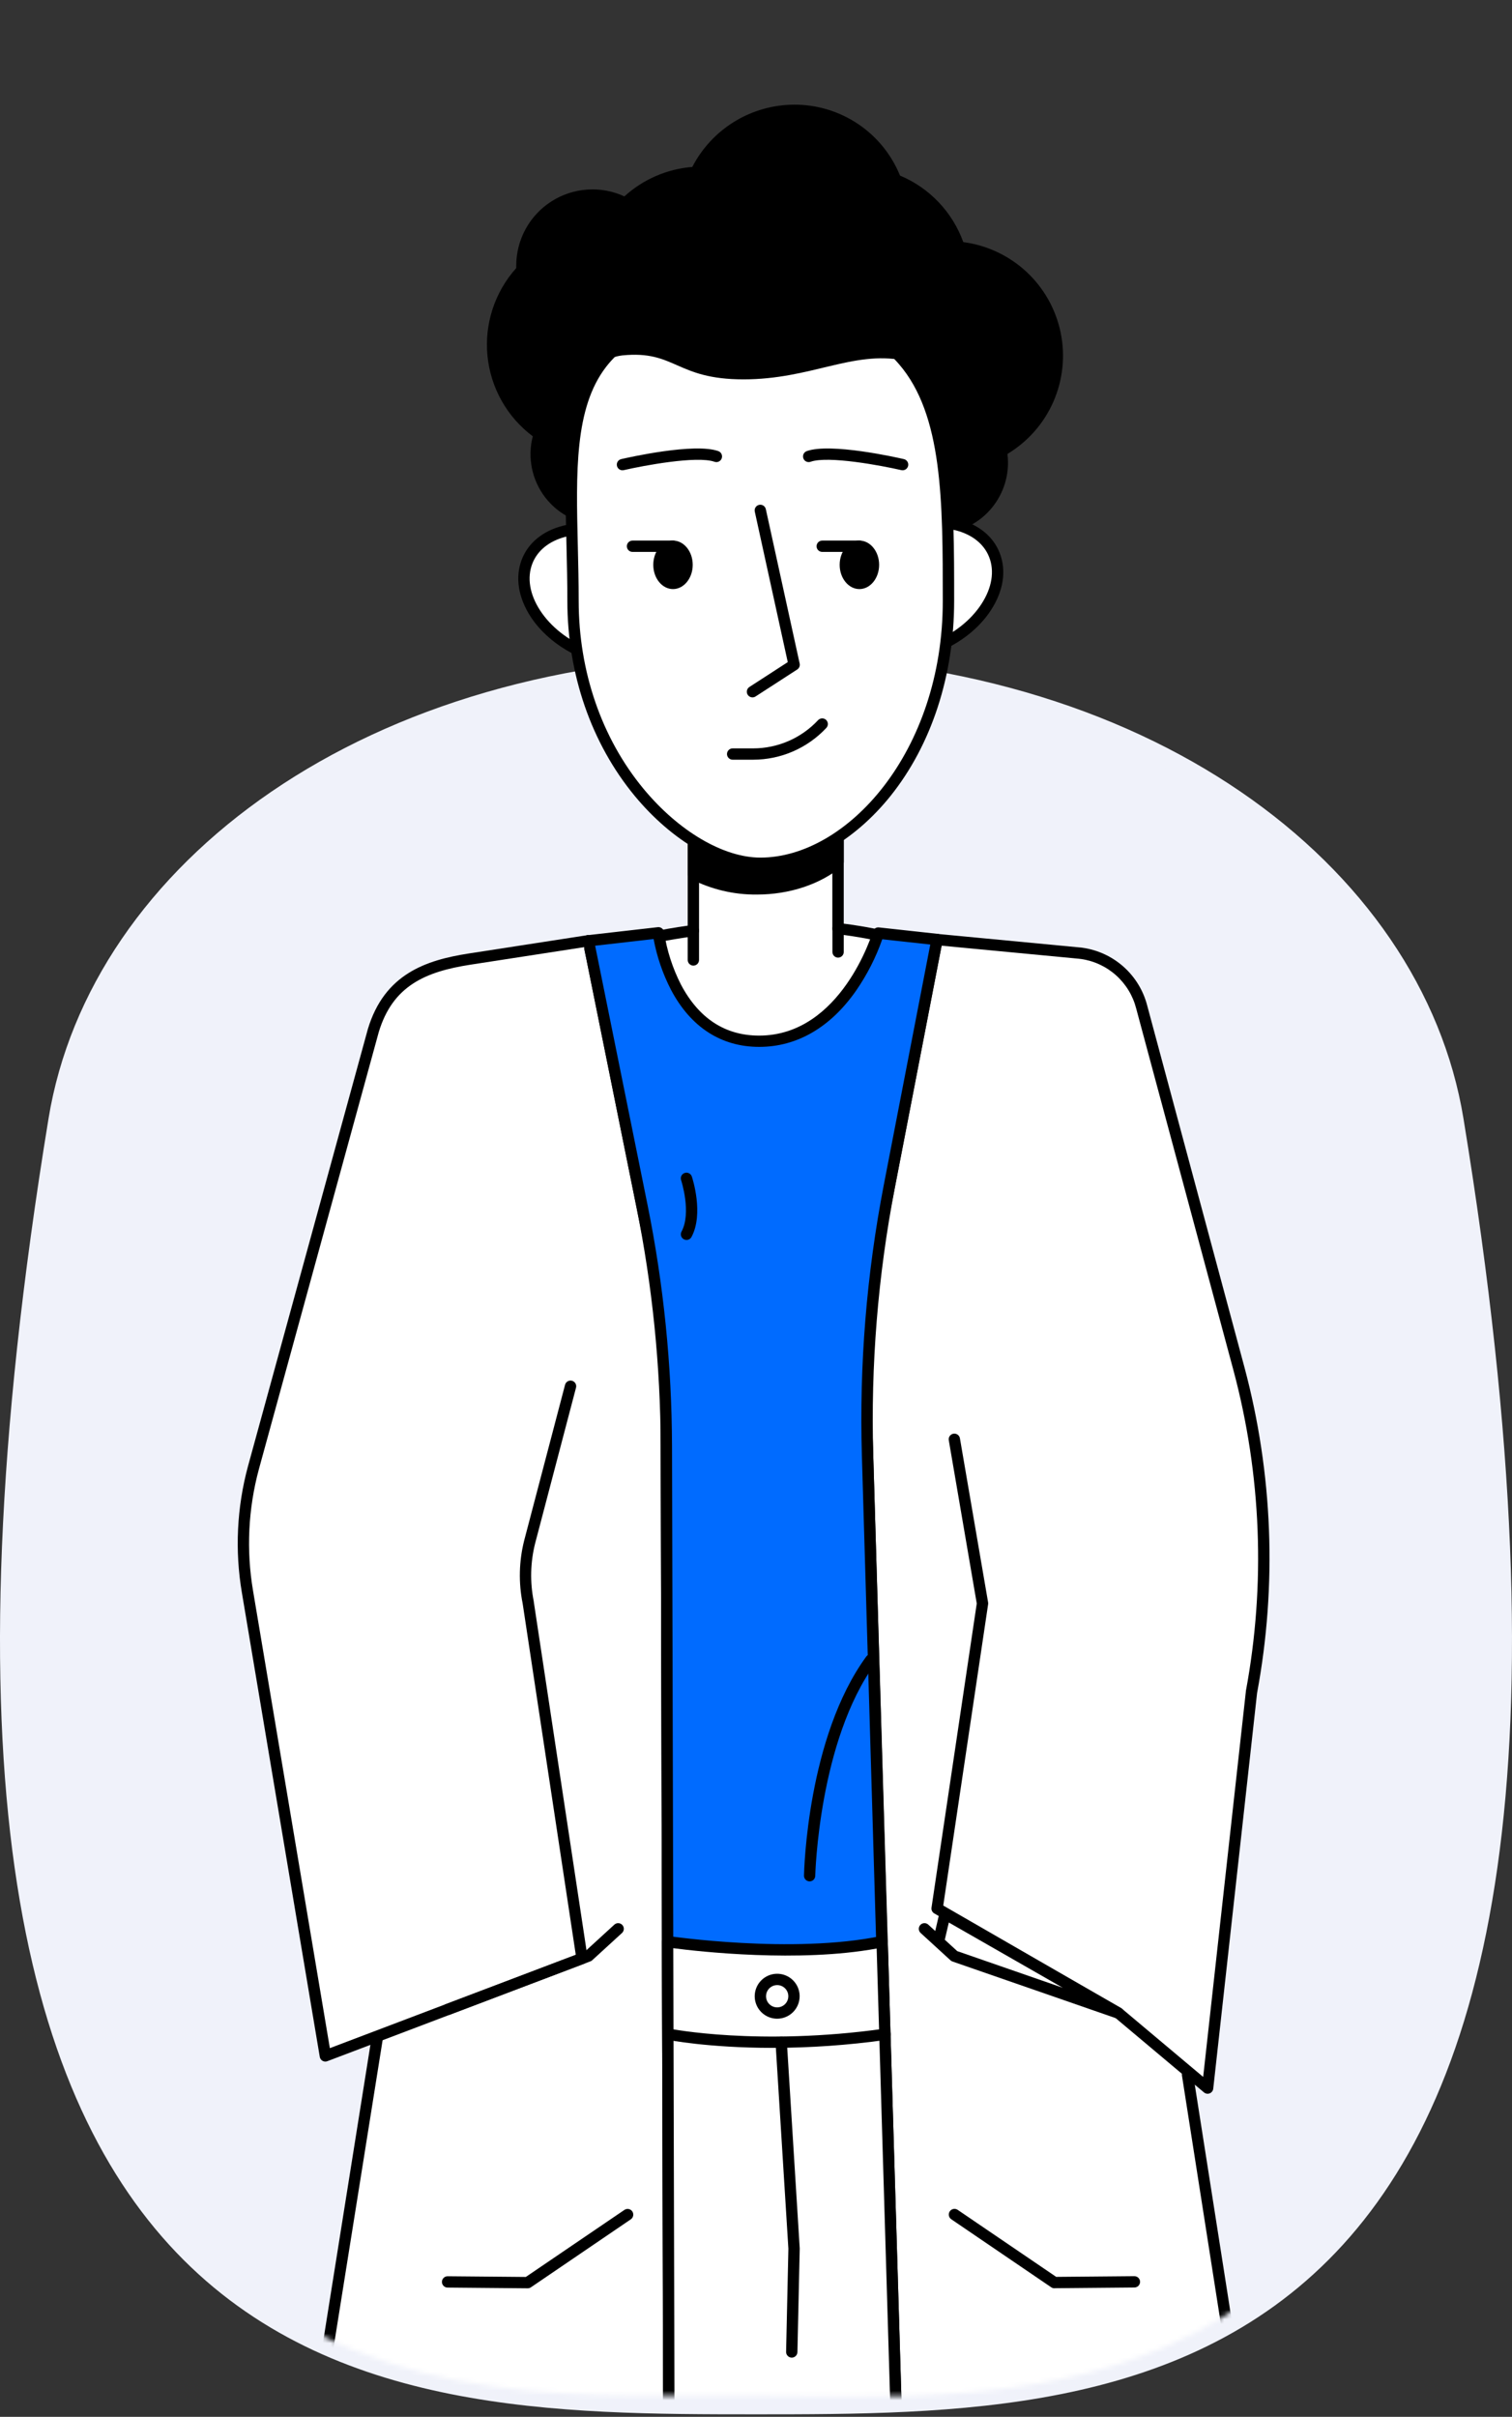 <svg width="318" height="508" viewBox="0 0 318 508" fill="none" xmlns="http://www.w3.org/2000/svg">
<rect x="0" y="0" width="318" height="508" fill="#333333" stroke="none"/>
<path d="M305.814 235.407C328.119 371.523 311.298 438.737 279.501 472.046C247.685 505.373 200.281 505.476 159 505.476C117.719 505.476 70.315 505.373 38.499 472.046C6.702 438.737 -10.119 371.523 12.186 235.407C20.726 183.291 77.418 139.801 159 139.801C240.583 139.801 297.274 183.291 305.814 235.407Z" fill="#F0F2FA" stroke="#F0F2FA" stroke-width="4"/>
<mask id="mask0" mask-type="alpha" maskUnits="userSpaceOnUse" x="2" y="0" width="313" height="504">
<path d="M285.572 132.929C307.17 231.337 314.236 303.583 311.597 356.588C308.957 409.597 296.621 443.195 279.583 464.501C262.578 485.765 240.694 495.026 218.412 498.968C200.562 502.126 182.607 501.857 166.702 501.619C162.666 501.559 158.762 501.5 155.025 501.5C152.459 501.5 149.83 501.517 147.151 501.535C111.303 501.773 66.217 502.071 36.308 461.562C20.191 439.733 8.332 405.844 4.97 353.185C1.608 300.535 6.752 229.274 24.492 132.862C37.648 61.365 83.227 2 155.025 2C226.786 2 269.961 61.804 285.572 132.929Z" fill="#C4C4C4" stroke="white" stroke-width="4"/>
</mask>
<g mask="url(#mask0)">
<g clip-path="url(#clip0)">
<path d="M189.72 197.749L188.157 219.723L159.678 231.456L131.878 219.509L128.629 199.078C134.279 197.541 140.026 196.38 145.83 195.603V168.762H176.264V195.179C180.804 195.718 185.301 196.577 189.72 197.749Z" fill="white"/>
<path d="M159.678 232.645C159.517 232.645 159.358 232.613 159.21 232.55L131.409 220.602C131.225 220.523 131.063 220.398 130.939 220.239C130.816 220.08 130.735 219.893 130.703 219.694L127.454 199.263C127.409 198.974 127.472 198.678 127.63 198.432C127.789 198.186 128.033 198.007 128.315 197.93C133.682 196.471 139.133 195.348 144.639 194.566V168.76C144.639 168.445 144.765 168.142 144.988 167.919C145.211 167.696 145.514 167.57 145.829 167.57H176.264C176.579 167.57 176.882 167.696 177.105 167.919C177.328 168.142 177.454 168.445 177.454 168.76V194.146C181.696 194.69 185.898 195.508 190.033 196.597C190.3 196.668 190.534 196.831 190.695 197.056C190.856 197.281 190.933 197.555 190.914 197.831L189.351 219.809C189.335 220.03 189.258 220.242 189.128 220.421C188.999 220.601 188.821 220.74 188.617 220.825L160.138 232.558C159.992 232.617 159.836 232.646 159.678 232.645ZM132.949 218.675L159.686 230.178L187.022 218.917L188.446 198.648C184.386 197.617 180.264 196.85 176.105 196.351C175.815 196.316 175.548 196.175 175.354 195.956C175.161 195.737 175.056 195.454 175.058 195.161V169.95H147.019V195.61C147.022 195.899 146.919 196.18 146.729 196.399C146.539 196.619 146.275 196.761 145.988 196.799C140.589 197.525 135.241 198.584 129.973 199.973L132.949 218.675Z" fill="black"/>
<path d="M123.741 197.748L140.077 278.494L140.664 505.81L67.05 505.374L79.383 427.984" fill="white"/>
<path d="M140.665 507L67.058 506.564C66.887 506.563 66.718 506.524 66.562 506.452C66.407 506.379 66.27 506.274 66.159 506.143C66.048 506.013 65.967 505.859 65.921 505.695C65.875 505.53 65.865 505.357 65.892 505.188L78.225 427.793C78.278 427.482 78.452 427.204 78.709 427.021C78.966 426.838 79.286 426.765 79.597 426.817C79.909 426.87 80.187 427.044 80.37 427.301C80.553 427.559 80.626 427.878 80.573 428.19L68.442 504.192L139.451 504.612L138.887 278.633L122.595 197.986C122.561 197.832 122.559 197.672 122.587 197.517C122.615 197.362 122.674 197.214 122.761 197.081C122.847 196.949 122.959 196.835 123.089 196.746C123.22 196.658 123.367 196.596 123.522 196.565C123.676 196.533 123.836 196.533 123.991 196.564C124.146 196.595 124.293 196.656 124.424 196.745C124.554 196.833 124.666 196.947 124.753 197.079C124.84 197.211 124.899 197.359 124.928 197.514L141.24 278.26C141.256 278.337 141.264 278.415 141.264 278.494L141.851 505.806C141.851 505.964 141.82 506.12 141.76 506.266C141.699 506.412 141.61 506.544 141.498 506.655C141.276 506.875 140.977 506.999 140.665 507Z" fill="black"/>
<path d="M249.744 436.103L260.688 505.83H188.446L181.615 277.376L197.086 197.49L226.926 200.326L227.513 200.394C233.586 201.211 238.505 205.745 240.096 211.659L260.569 287.677C266.543 309.871 267.445 333.124 263.207 355.714L253.984 438.88L235.205 423.113L197.086 401.158L206.643 337.012L200.744 302.575" fill="white"/>
<path d="M260.688 507H188.446C188.137 507 187.839 506.88 187.617 506.664C187.395 506.449 187.265 506.155 187.256 505.846L180.425 277.411C180.423 277.323 180.431 277.235 180.449 277.149L195.92 197.264C195.976 196.974 196.137 196.715 196.374 196.538C196.61 196.36 196.903 196.277 197.197 196.304L227.064 199.144C227.275 199.144 227.489 199.187 227.695 199.215C230.905 199.669 233.908 201.064 236.324 203.224C238.741 205.383 240.464 208.211 241.274 211.349L261.72 287.359C267.705 309.715 268.615 333.127 264.382 355.88L255.166 439.018C255.145 439.233 255.065 439.438 254.935 439.611C254.806 439.785 254.631 439.919 254.431 440.001C254.231 440.082 254.012 440.108 253.799 440.074C253.585 440.041 253.384 439.95 253.219 439.811L251.279 438.181L261.863 505.612C261.889 505.782 261.878 505.957 261.83 506.123C261.782 506.289 261.699 506.443 261.586 506.574C261.472 506.704 261.332 506.809 261.174 506.88C261.017 506.95 260.845 506.986 260.672 506.984L260.688 507ZM189.597 504.62H259.296L248.585 436.269C248.565 436.147 248.565 436.023 248.585 435.9L234.534 424.104L196.491 402.189C196.287 402.071 196.122 401.895 196.019 401.683C195.915 401.471 195.876 401.233 195.908 400.999L205.429 337.043L199.554 302.777C199.52 302.619 199.518 302.457 199.549 302.299C199.579 302.142 199.642 301.992 199.732 301.858C199.822 301.725 199.938 301.612 200.073 301.525C200.209 301.438 200.36 301.379 200.518 301.353C200.677 301.326 200.839 301.331 200.996 301.369C201.152 301.407 201.299 301.475 201.428 301.572C201.557 301.668 201.665 301.789 201.746 301.928C201.827 302.067 201.878 302.22 201.898 302.38L207.817 336.821C207.837 336.953 207.837 337.086 207.817 337.218L198.383 400.531L235.8 422.097C235.86 422.131 235.918 422.17 235.97 422.216L253.048 436.555L262.021 355.583C262.019 355.552 262.019 355.522 262.021 355.491C266.197 333.075 265.303 310.008 259.403 287.982L238.957 211.968C238.268 209.283 236.799 206.864 234.735 205.014C232.671 203.165 230.105 201.968 227.362 201.575C227.183 201.551 227.001 201.528 226.819 201.512L198.03 198.775L182.809 277.47L189.597 504.62Z" fill="black"/>
<path d="M140.145 303.951L140.47 431.371H186.15L182.456 305.875C181.898 286.934 183.432 267.989 187.03 249.384L197.067 197.49L184.726 196.13C184.726 196.13 178.097 218.85 159.67 218.85C141.244 218.85 138.463 196.066 138.463 196.066L123.742 197.748L135.028 253.545C138.386 270.138 140.1 287.022 140.145 303.951Z" fill="#006BFF"/>
<path d="M186.149 432.561H140.47C140.154 432.561 139.852 432.436 139.628 432.213C139.405 431.99 139.28 431.687 139.28 431.371L138.951 303.956C138.906 287.104 137.202 270.297 133.861 253.779L122.595 197.987C122.562 197.825 122.563 197.658 122.598 197.497C122.632 197.336 122.7 197.184 122.797 197.05C122.894 196.917 123.018 196.804 123.161 196.721C123.303 196.638 123.462 196.585 123.626 196.567L138.348 194.885C138.66 194.849 138.974 194.938 139.22 195.133C139.467 195.328 139.627 195.612 139.665 195.924C140.251 199.772 141.453 203.5 143.223 206.967C146.98 214.067 152.51 217.676 159.654 217.676C176.958 217.676 183.503 196.031 183.567 195.813C183.641 195.533 183.816 195.29 184.057 195.129C184.298 194.969 184.589 194.901 184.876 194.94L197.233 196.293C197.546 196.327 197.834 196.484 198.031 196.729C198.229 196.974 198.322 197.288 198.288 197.602C198.278 197.707 198.252 197.809 198.213 197.907L188.216 249.595C184.64 268.114 183.113 286.97 183.662 305.824L187.339 431.344C187.344 431.503 187.317 431.662 187.259 431.81C187.202 431.959 187.115 432.094 187.004 432.208C186.893 432.323 186.76 432.414 186.613 432.476C186.466 432.538 186.309 432.569 186.149 432.569V432.561ZM141.66 430.182H184.924L181.266 305.907C180.71 286.88 182.251 267.849 185.86 249.158L195.654 198.534L185.558 197.427C184.218 201.238 182.377 204.854 180.084 208.18C174.669 215.963 167.612 220.048 159.67 220.048C151.665 220.048 145.246 215.887 141.105 208.018C139.379 204.668 138.154 201.084 137.467 197.38L125.169 198.784L136.198 253.307C139.568 269.979 141.289 286.943 141.335 303.952L141.66 430.182Z" fill="black"/>
<path d="M122.9 197.879L98.726 201.611C88.447 203.198 81.505 206.645 78.494 216.605L53.304 308.489C51.017 316.988 50.588 325.881 52.047 334.561L68.442 432.137L122.416 411.665L111.091 336.825C110.236 332.626 110.339 328.287 111.392 324.133L119.996 291.389" fill="white"/>
<path d="M68.442 433.327C68.158 433.331 67.881 433.233 67.663 433.05C67.444 432.868 67.299 432.613 67.252 432.332L50.873 334.772C49.373 325.925 49.81 316.858 52.154 308.196L77.372 216.288C80.875 204.686 89.626 201.815 98.567 200.422L123.579 196.563C123.733 196.539 123.891 196.546 124.043 196.583C124.195 196.62 124.338 196.686 124.464 196.778C124.59 196.871 124.697 196.987 124.778 197.12C124.859 197.254 124.914 197.402 124.938 197.557C124.961 197.711 124.955 197.869 124.918 198.02C124.881 198.172 124.814 198.315 124.722 198.442C124.63 198.568 124.514 198.674 124.38 198.756C124.246 198.837 124.098 198.891 123.944 198.915L98.928 202.774C89.487 204.234 82.6 207.197 79.661 216.935L54.451 308.803C52.195 317.138 51.776 325.863 53.221 334.375L69.374 430.507L121.096 410.889L109.921 337.033C109.041 332.661 109.15 328.148 110.238 323.824L118.842 291.073C118.923 290.767 119.121 290.506 119.394 290.347C119.53 290.268 119.679 290.217 119.834 290.196C119.989 290.174 120.147 290.184 120.298 290.224C120.45 290.264 120.592 290.333 120.716 290.428C120.841 290.522 120.945 290.641 121.024 290.776C121.103 290.911 121.154 291.061 121.176 291.216C121.197 291.371 121.187 291.528 121.147 291.68L112.543 324.419C111.542 328.404 111.445 332.561 112.257 336.588V336.648L123.583 411.484C123.624 411.753 123.572 412.028 123.435 412.264C123.298 412.499 123.084 412.68 122.829 412.777L68.855 433.244C68.723 433.296 68.584 433.324 68.442 433.327Z" fill="black"/>
<path d="M176.264 168.859V181.207C172.13 184.658 166.005 186.839 159.174 186.839C154.537 186.886 149.958 185.807 145.83 183.694V168.859H176.264Z" fill="black"/>
<path d="M159.174 188.03C154.348 188.076 149.584 186.949 145.29 184.746C145.099 184.645 144.938 184.494 144.827 184.308C144.715 184.123 144.656 183.911 144.655 183.695V168.86C144.655 168.544 144.781 168.242 145.004 168.018C145.227 167.795 145.53 167.67 145.845 167.67H176.28C176.595 167.67 176.898 167.795 177.121 168.018C177.345 168.242 177.47 168.544 177.47 168.86V181.208C177.47 181.382 177.431 181.554 177.357 181.711C177.283 181.869 177.175 182.008 177.041 182.12C172.527 185.876 166.021 188.03 159.174 188.03ZM147.02 182.965C150.814 184.772 154.971 185.69 159.174 185.65C165.256 185.65 171.016 183.829 175.074 180.636V170.05H147.02V182.965Z" fill="black"/>
<path d="M94.136 423.578C93.858 423.577 93.59 423.479 93.376 423.301C93.163 423.123 93.019 422.877 92.969 422.603C92.918 422.33 92.965 422.048 93.1 421.806C93.236 421.564 93.452 421.377 93.712 421.277L123.107 410.127L129.208 404.546C129.441 404.333 129.749 404.221 130.064 404.236C130.38 404.25 130.677 404.389 130.89 404.622C131.103 404.855 131.215 405.163 131.2 405.478C131.186 405.793 131.047 406.09 130.814 406.303L124.543 412.039C124.428 412.144 124.293 412.224 124.146 412.273L94.541 423.502C94.411 423.551 94.274 423.576 94.136 423.578Z" fill="black"/>
<path d="M110.956 480.985L94.136 480.834C93.821 480.834 93.518 480.709 93.295 480.486C93.072 480.262 92.946 479.96 92.946 479.644C92.946 479.329 93.072 479.026 93.295 478.803C93.518 478.58 93.821 478.454 94.136 478.454L110.587 478.601L131.323 464.508C131.586 464.33 131.908 464.264 132.22 464.324C132.532 464.385 132.807 464.566 132.985 464.829C133.163 465.092 133.229 465.415 133.168 465.727C133.108 466.039 132.926 466.314 132.663 466.491L111.639 480.794C111.436 480.926 111.198 480.992 110.956 480.985Z" fill="black"/>
<path d="M222.376 74.754C222.374 69.07 220.258 63.589 216.439 59.379C212.619 55.169 207.37 52.529 201.712 51.975C200.662 48.781 198.922 45.857 196.616 43.41C194.31 40.962 191.494 39.052 188.367 37.814C186.753 33.644 183.953 30.037 180.312 27.44C176.671 24.843 172.349 23.369 167.88 23.2C163.411 23.031 158.99 24.175 155.164 26.49C151.337 28.805 148.273 32.191 146.349 36.228C140.783 36.502 135.509 38.804 131.525 42.701C129.262 41.511 126.731 40.926 124.176 41.001C121.621 41.077 119.128 41.811 116.94 43.132C114.752 44.453 112.942 46.317 111.686 48.543C110.43 50.77 109.77 53.282 109.77 55.838C109.77 56.151 109.77 56.469 109.802 56.778C107.554 59.176 105.849 62.03 104.803 65.146C103.757 68.262 103.395 71.567 103.741 74.835C104.087 78.103 105.133 81.259 106.808 84.087C108.483 86.915 110.747 89.349 113.447 91.223C112.781 93.282 112.611 95.469 112.952 97.606C113.292 99.743 114.133 101.769 115.406 103.518C116.679 105.268 118.348 106.692 120.277 107.674C122.205 108.656 124.338 109.167 126.503 109.167C128.667 109.167 130.8 108.656 132.728 107.674C134.657 106.692 136.326 105.268 137.599 103.518C138.872 101.769 139.713 99.743 140.053 97.606C140.394 95.469 140.224 93.282 139.558 91.223C142.919 88.884 145.595 85.689 147.309 81.969H147.504C150.519 81.974 153.506 81.38 156.291 80.222C159.076 79.065 161.604 77.367 163.728 75.226C167.476 79.016 172.431 81.375 177.736 81.894C179.016 85.809 181.33 89.306 184.432 92.017C183.651 93.89 183.296 95.914 183.392 97.941C183.488 99.969 184.033 101.95 184.987 103.741C185.941 105.533 187.281 107.091 188.909 108.302C190.538 109.513 192.416 110.348 194.406 110.746C196.397 111.145 198.451 111.096 200.42 110.605C202.39 110.113 204.226 109.191 205.796 107.905C207.366 106.618 208.631 104.999 209.5 103.165C210.369 101.33 210.82 99.326 210.82 97.296C210.818 96.462 210.741 95.629 210.59 94.809C214.168 92.825 217.148 89.918 219.221 86.391C221.294 82.863 222.383 78.845 222.376 74.754Z" fill="black"/>
<path d="M197.087 112.187C194.704 112.186 192.355 111.615 190.239 110.52C188.122 109.426 186.298 107.84 184.921 105.896C183.543 103.952 182.651 101.706 182.319 99.347C181.988 96.987 182.227 94.582 183.016 92.334C180.251 89.744 178.136 86.538 176.843 82.977C171.952 82.338 167.375 80.214 163.728 76.893C159.444 80.823 153.872 83.056 148.059 83.172C146.374 86.533 143.93 89.456 140.918 91.707C141.492 93.912 141.552 96.218 141.096 98.45C140.639 100.681 139.677 102.778 138.283 104.58C136.89 106.382 135.102 107.841 133.057 108.845C131.012 109.848 128.765 110.37 126.487 110.37C124.209 110.37 121.961 109.848 119.916 108.845C117.871 107.841 116.083 106.382 114.69 104.58C113.297 102.778 112.335 100.681 111.878 98.45C111.421 96.218 111.482 93.912 112.055 91.707C109.379 89.705 107.15 87.167 105.509 84.256C103.868 81.345 102.851 78.124 102.524 74.798C102.196 71.472 102.565 68.115 103.606 64.939C104.647 61.764 106.339 58.84 108.572 56.354C108.572 56.176 108.572 56.013 108.572 55.85C108.571 53.16 109.248 50.512 110.539 48.151C111.83 45.791 113.694 43.793 115.96 42.342C118.227 40.891 120.821 40.033 123.506 39.848C126.19 39.662 128.878 40.155 131.322 41.281C135.265 37.691 140.288 35.513 145.603 35.09C147.635 31.157 150.707 27.858 154.484 25.55C158.261 23.242 162.599 22.014 167.025 22C171.799 21.979 176.471 23.387 180.438 26.043C184.406 28.698 187.488 32.481 189.287 36.902C192.354 38.185 195.12 40.092 197.411 42.5C199.702 44.908 201.468 47.766 202.597 50.892C207.554 51.538 212.188 53.71 215.855 57.108C219.523 60.506 222.041 64.961 223.062 69.855C224.083 74.749 223.555 79.839 221.552 84.419C219.549 88.999 216.17 92.843 211.883 95.416C211.962 96.034 212.002 96.657 212.002 97.281C211.997 101.234 210.424 105.023 207.627 107.818C204.831 110.612 201.04 112.183 197.087 112.187ZM163.728 74.057C164.044 74.057 164.346 74.182 164.569 74.406C168.126 77.981 172.816 80.208 177.835 80.704C178.066 80.726 178.286 80.815 178.467 80.961C178.648 81.106 178.783 81.301 178.854 81.522C180.071 85.231 182.263 88.545 185.202 91.117C185.389 91.28 185.521 91.499 185.578 91.742C185.635 91.984 185.614 92.239 185.519 92.469C184.806 94.18 184.481 96.028 184.569 97.88C184.656 99.731 185.154 101.541 186.025 103.177C186.896 104.813 188.12 106.236 189.607 107.342C191.095 108.448 192.809 109.211 194.627 109.575C196.445 109.939 198.321 109.895 200.119 109.446C201.918 108.997 203.595 108.155 205.029 106.98C206.463 105.806 207.618 104.327 208.412 102.652C209.206 100.977 209.618 99.146 209.618 97.292C209.617 96.53 209.546 95.769 209.408 95.02C209.363 94.775 209.396 94.523 209.502 94.298C209.608 94.073 209.782 93.887 209.999 93.766C214.055 91.527 217.287 88.048 219.223 83.839C221.159 79.63 221.697 74.912 220.758 70.376C219.819 65.839 217.452 61.722 214.004 58.627C210.557 55.533 206.209 53.623 201.597 53.177C201.367 53.154 201.148 53.065 200.967 52.92C200.787 52.775 200.653 52.58 200.581 52.36C199.594 49.325 197.948 46.547 195.76 44.223C193.572 41.9 190.897 40.089 187.927 38.921C187.776 38.863 187.639 38.774 187.524 38.661C187.409 38.548 187.318 38.412 187.256 38.263C185.695 34.167 182.922 30.645 179.308 28.165C175.693 25.684 171.409 24.364 167.025 24.38C162.926 24.393 158.914 25.561 155.448 27.749C151.982 29.937 149.203 33.057 147.428 36.752C147.336 36.945 147.192 37.11 147.013 37.229C146.835 37.347 146.627 37.416 146.413 37.426C141.137 37.691 136.14 39.874 132.362 43.566C132.182 43.743 131.95 43.857 131.701 43.894C131.451 43.93 131.196 43.886 130.973 43.768C129.02 42.727 126.84 42.182 124.626 42.182C121.006 42.186 117.536 43.626 114.976 46.185C112.416 48.745 110.976 52.215 110.972 55.834C110.972 56.092 110.972 56.37 111.004 56.703C111.014 56.865 110.99 57.028 110.935 57.181C110.88 57.334 110.794 57.473 110.682 57.592C108.551 59.865 106.934 62.57 105.943 65.524C104.951 68.477 104.607 71.61 104.935 74.709C105.263 77.807 106.255 80.798 107.843 83.479C109.431 86.16 111.578 88.467 114.138 90.244C114.347 90.389 114.505 90.598 114.587 90.839C114.669 91.08 114.671 91.342 114.594 91.585C113.985 93.465 113.83 95.462 114.141 97.414C114.452 99.365 115.22 101.216 116.382 102.814C117.545 104.412 119.069 105.712 120.83 106.609C122.592 107.506 124.54 107.973 126.516 107.973C128.493 107.973 130.441 107.506 132.203 106.609C133.964 105.712 135.488 104.412 136.651 102.814C137.813 101.216 138.581 99.365 138.892 97.414C139.203 95.462 139.048 93.465 138.439 91.585C138.361 91.342 138.363 91.081 138.444 90.84C138.526 90.598 138.682 90.39 138.891 90.244C142.07 88.032 144.602 85.013 146.226 81.498C146.325 81.291 146.479 81.117 146.672 80.994C146.865 80.871 147.089 80.805 147.317 80.804H147.504C150.363 80.811 153.196 80.25 155.836 79.152C158.477 78.054 160.872 76.442 162.883 74.41C162.994 74.298 163.126 74.209 163.271 74.149C163.416 74.088 163.571 74.057 163.728 74.057Z" fill="black"/>
<path d="M221.769 480.984C221.53 480.984 221.296 480.912 221.098 480.778L200.073 466.475C199.943 466.387 199.832 466.274 199.745 466.143C199.658 466.012 199.598 465.866 199.568 465.712C199.538 465.557 199.539 465.399 199.57 465.245C199.601 465.091 199.662 464.945 199.75 464.815C199.838 464.684 199.95 464.573 200.081 464.486C200.212 464.399 200.359 464.339 200.513 464.309C200.667 464.279 200.826 464.28 200.98 464.311C201.134 464.342 201.28 464.404 201.41 464.491L222.138 478.584L238.585 478.438C238.9 478.438 239.203 478.563 239.426 478.786C239.649 479.009 239.775 479.312 239.775 479.628C239.775 479.943 239.649 480.246 239.426 480.469C239.203 480.692 238.9 480.817 238.585 480.817L221.761 480.968L221.769 480.984Z" fill="black"/>
<path d="M143.585 132.802C146.636 126.367 141.84 117.705 132.874 113.456C123.908 109.206 114.166 110.978 111.115 117.414C108.065 123.849 112.86 132.511 121.827 136.761C130.793 141.01 140.535 139.238 143.585 132.802Z" fill="white"/>
<path d="M131.719 140.25C124.095 140.25 115.764 136.034 111.571 129.58C108.965 125.526 108.314 121.282 109.742 117.593C111.091 114.123 114.142 111.612 118.331 110.525C126.927 108.292 138.047 112.822 143.112 120.624C145.738 124.662 146.393 128.922 144.961 132.614C143.612 136.085 140.562 138.596 136.372 139.683C134.852 140.068 133.288 140.259 131.719 140.25ZM123.051 112.318C121.661 112.313 120.276 112.486 118.93 112.833C115.498 113.722 113.027 115.721 111.964 118.458C110.813 121.417 111.389 124.911 113.586 128.291C118.136 135.3 128.09 139.377 135.773 137.382C139.205 136.494 141.676 134.495 142.739 131.758C143.89 128.795 143.315 125.304 141.117 121.925C137.348 116.114 129.875 112.318 123.051 112.318Z" fill="black"/>
<path d="M198.18 135.404C207.146 131.154 211.942 122.493 208.891 116.057C205.84 109.622 196.099 107.849 187.132 112.099C178.166 116.348 173.37 125.01 176.421 131.445C179.472 137.881 189.213 139.653 198.18 135.404Z" fill="white"/>
<path d="M188.272 138.912C186.708 138.92 185.15 138.729 183.634 138.345C179.445 137.258 176.395 134.747 175.046 131.276C173.614 127.584 174.253 123.324 176.891 119.286C181.956 111.484 193.076 106.954 201.676 109.187C205.865 110.274 208.916 112.785 210.261 116.255C211.697 119.948 211.054 124.188 208.416 128.246C204.227 134.7 195.892 138.912 188.272 138.912ZM196.952 110.984C190.132 110.984 182.671 114.776 178.886 120.579C176.692 123.962 176.109 127.453 177.264 130.416C178.327 133.153 180.802 135.152 184.23 136.04C191.914 138.024 201.871 133.958 206.421 126.949C208.618 123.57 209.198 120.075 208.043 117.116C206.98 114.379 204.505 112.38 201.077 111.488C199.729 111.147 198.342 110.977 196.952 110.984Z" fill="black"/>
<path d="M199.483 126.296C199.483 160.075 177.72 181.431 159.932 181.431C144.433 181.431 120.517 160.059 120.517 126.296C120.517 105.71 117.994 87.5 126.503 76.418C131.949 69.313 141.926 65.137 160 65.137C174.923 65.137 184.198 69.048 189.978 75.739C199.483 86.75 199.483 105.298 199.483 126.296Z" fill="white"/>
<path d="M159.932 182.643C151.459 182.643 141.327 176.764 133.496 167.3C124.372 156.262 119.326 141.701 119.326 126.303C119.326 122.364 119.235 118.504 119.144 114.772C118.747 98.791 118.426 84.987 125.559 75.698C131.703 67.686 142.648 63.953 160 63.953C174.384 63.953 184.488 67.555 190.878 74.968C200.673 86.312 200.673 104.844 200.673 126.303C200.673 141.974 195.912 156.531 187.308 167.288C179.604 176.895 169.37 182.643 159.932 182.643ZM160 66.333C143.449 66.333 133.104 69.768 127.447 77.146C120.826 85.769 121.151 99.184 121.524 114.712C121.615 118.461 121.707 122.336 121.707 126.303C121.707 141.149 126.546 155.171 135.329 165.785C142.72 174.714 152.149 180.263 159.924 180.263C178.069 180.263 198.285 158.102 198.285 126.318C198.285 105.336 198.285 87.213 189.069 76.539C183.163 69.657 173.65 66.325 160 66.325V66.333Z" fill="black"/>
<path d="M158.424 159.685H154.089C153.773 159.685 153.47 159.559 153.247 159.336C153.024 159.113 152.898 158.81 152.898 158.495C152.898 158.179 153.024 157.877 153.247 157.653C153.47 157.43 153.773 157.305 154.089 157.305H158.424C160.981 157.301 163.51 156.773 165.855 155.753C168.199 154.733 170.309 153.243 172.055 151.375C172.161 151.261 172.289 151.168 172.432 151.103C172.574 151.039 172.727 151.002 172.883 150.997C173.04 150.991 173.195 151.017 173.342 151.071C173.488 151.126 173.622 151.209 173.737 151.315C173.851 151.422 173.943 151.55 174.008 151.692C174.073 151.834 174.109 151.988 174.115 152.144C174.12 152.3 174.095 152.456 174.04 152.602C173.986 152.749 173.903 152.883 173.796 152.997C171.828 155.104 169.448 156.785 166.804 157.935C164.16 159.085 161.308 159.681 158.424 159.685Z" fill="black"/>
<path d="M158.262 146.585C158.005 146.585 157.755 146.502 157.549 146.348C157.343 146.195 157.192 145.978 157.12 145.732C157.047 145.485 157.056 145.222 157.145 144.981C157.234 144.74 157.399 144.535 157.615 144.395L165.68 139.175L158.75 107.562C158.712 107.408 158.706 107.248 158.731 107.091C158.756 106.935 158.812 106.784 158.896 106.65C158.98 106.515 159.09 106.399 159.22 106.307C159.35 106.216 159.497 106.151 159.652 106.117C159.807 106.083 159.967 106.081 160.123 106.11C160.279 106.139 160.428 106.199 160.561 106.286C160.693 106.374 160.807 106.487 160.895 106.619C160.983 106.751 161.044 106.899 161.074 107.055L168.183 139.473C168.235 139.709 168.213 139.956 168.121 140.18C168.029 140.404 167.871 140.595 167.667 140.726L158.908 146.394C158.716 146.519 158.491 146.585 158.262 146.585Z" fill="black"/>
<path d="M189.977 75.739C179.267 73.681 170.539 79.741 156.365 79.741C142.084 79.741 142.084 73.581 130.878 74.704C129.3 74.89 127.797 75.48 126.514 76.417C131.961 69.313 141.938 65.137 160.011 65.137C174.923 65.137 184.205 69.048 189.977 75.739Z" fill="black"/>
<path d="M189.823 98.851C189.732 98.85 189.642 98.839 189.553 98.819C185.507 97.883 174.189 95.745 170.476 97.062C170.178 97.167 169.851 97.15 169.566 97.013C169.281 96.877 169.062 96.634 168.957 96.336C168.851 96.038 168.869 95.711 169.005 95.426C169.141 95.141 169.385 94.922 169.683 94.817C174.721 93.036 188.53 96.141 190.089 96.499C190.376 96.562 190.63 96.729 190.801 96.968C190.972 97.208 191.049 97.502 191.016 97.794C190.983 98.087 190.843 98.356 190.622 98.552C190.402 98.747 190.117 98.853 189.823 98.851Z" fill="black"/>
<path d="M141.541 122.63C143.176 122.63 144.501 120.881 144.501 118.723C144.501 116.566 143.176 114.816 141.541 114.816C139.907 114.816 138.582 116.566 138.582 118.723C138.582 120.881 139.907 122.63 141.541 122.63Z" fill="black"/>
<path d="M141.545 123.821C139.256 123.821 137.396 121.536 137.396 118.724C137.396 115.912 139.256 113.627 141.545 113.627C143.834 113.627 145.691 115.916 145.691 118.724C145.691 121.532 143.83 123.821 141.545 123.821ZM141.545 116.007C140.585 116.007 139.776 117.252 139.776 118.724C139.776 120.195 140.57 121.441 141.545 121.441C142.521 121.441 143.311 120.199 143.311 118.724C143.311 117.248 142.501 116.007 141.545 116.007Z" fill="black"/>
<path d="M180.746 122.63C182.381 122.63 183.706 120.881 183.706 118.723C183.706 116.566 182.381 114.816 180.746 114.816C179.112 114.816 177.787 116.566 177.787 118.723C177.787 120.881 179.112 122.63 180.746 122.63Z" fill="black"/>
<path d="M180.747 123.821C178.458 123.821 176.597 121.536 176.597 118.724C176.597 115.912 178.458 113.627 180.747 113.627C183.036 113.627 184.896 115.916 184.896 118.724C184.896 121.532 183.036 123.821 180.747 123.821ZM180.747 116.007C179.787 116.007 178.977 117.252 178.977 118.724C178.977 120.195 179.771 121.441 180.747 121.441C181.722 121.441 182.516 120.199 182.516 118.724C182.516 117.248 181.703 116.007 180.747 116.007Z" fill="black"/>
<path d="M141.545 116.007H133.024C132.708 116.007 132.406 115.881 132.183 115.658C131.959 115.435 131.834 115.132 131.834 114.817C131.834 114.501 131.959 114.199 132.183 113.975C132.406 113.752 132.708 113.627 133.024 113.627H141.545C141.861 113.627 142.163 113.752 142.387 113.975C142.61 114.199 142.735 114.501 142.735 114.817C142.735 115.132 142.61 115.435 142.387 115.658C142.163 115.881 141.861 116.007 141.545 116.007Z" fill="black"/>
<path d="M180.747 116.007H172.928C172.612 116.007 172.31 115.881 172.086 115.658C171.863 115.435 171.738 115.132 171.738 114.817C171.738 114.501 171.863 114.199 172.086 113.975C172.31 113.752 172.612 113.627 172.928 113.627H180.747C181.062 113.627 181.365 113.752 181.588 113.975C181.811 114.199 181.937 114.501 181.937 114.817C181.937 115.132 181.811 115.435 181.588 115.658C181.365 115.881 181.062 116.007 180.747 116.007Z" fill="black"/>
<path d="M130.926 98.852C130.631 98.855 130.347 98.748 130.126 98.553C129.906 98.358 129.766 98.088 129.733 97.796C129.7 97.504 129.776 97.209 129.947 96.97C130.119 96.731 130.372 96.563 130.66 96.5C132.219 96.143 146.032 93.033 151.066 94.818C151.364 94.924 151.607 95.143 151.743 95.428C151.88 95.713 151.897 96.04 151.792 96.338C151.687 96.635 151.467 96.879 151.182 97.015C150.898 97.151 150.57 97.168 150.272 97.063C146.563 95.75 135.246 97.884 131.195 98.82C131.107 98.841 131.016 98.852 130.926 98.852Z" fill="black"/>
<path d="M140.411 408.131C140.411 408.131 166.521 412.05 185.523 408.131L188.446 505.81H140.665L140.411 408.131Z" fill="white"/>
<path d="M188.446 507.001H140.664C140.349 507.001 140.046 506.876 139.823 506.653C139.6 506.43 139.474 506.127 139.474 505.811L139.22 408.132C139.218 407.96 139.254 407.789 139.325 407.632C139.395 407.474 139.499 407.334 139.629 407.221C139.76 407.108 139.913 407.024 140.078 406.976C140.244 406.928 140.418 406.916 140.589 406.942C140.847 406.982 166.711 410.782 185.281 406.942C185.451 406.907 185.627 406.91 185.796 406.951C185.966 406.991 186.124 407.068 186.26 407.176C186.397 407.284 186.508 407.42 186.586 407.575C186.664 407.729 186.707 407.899 186.713 408.073L189.636 505.776C189.641 505.935 189.614 506.093 189.556 506.242C189.498 506.39 189.412 506.526 189.301 506.64C189.19 506.754 189.057 506.845 188.91 506.907C188.763 506.969 188.605 507.001 188.446 507.001ZM141.854 504.621H187.216L184.376 409.568C168.052 412.563 147.087 410.211 141.604 409.497L141.854 504.621Z" fill="black"/>
<path d="M162.447 430.447C148.936 430.447 140.549 428.781 140.426 428.757C140.117 428.694 139.846 428.51 139.671 428.247C139.497 427.984 139.435 427.662 139.498 427.353C139.561 427.043 139.745 426.772 140.008 426.598C140.271 426.424 140.593 426.361 140.902 426.424C141.085 426.46 159.547 430.113 185.939 426.424C186.096 426.398 186.257 426.403 186.411 426.44C186.566 426.477 186.712 426.544 186.84 426.638C186.968 426.732 187.077 426.851 187.158 426.988C187.24 427.124 187.293 427.276 187.315 427.433C187.337 427.591 187.327 427.751 187.286 427.905C187.245 428.058 187.174 428.202 187.076 428.328C186.979 428.454 186.857 428.558 186.718 428.636C186.579 428.714 186.427 428.763 186.268 428.781C178.376 429.887 170.416 430.444 162.447 430.447Z" fill="black"/>
<path d="M163.455 424.319C162.52 424.319 161.607 424.042 160.83 423.523C160.053 423.004 159.447 422.266 159.09 421.403C158.732 420.54 158.638 419.59 158.821 418.674C159.003 417.757 159.453 416.915 160.114 416.255C160.775 415.594 161.616 415.144 162.533 414.962C163.449 414.78 164.399 414.873 165.263 415.231C166.126 415.588 166.864 416.194 167.383 416.971C167.902 417.748 168.179 418.661 168.179 419.595C168.177 420.847 167.679 422.048 166.793 422.933C165.908 423.819 164.707 424.317 163.455 424.319ZM163.455 417.251C162.991 417.251 162.538 417.388 162.152 417.646C161.767 417.904 161.466 418.27 161.289 418.698C161.111 419.126 161.065 419.598 161.155 420.053C161.246 420.507 161.469 420.925 161.797 421.253C162.125 421.581 162.542 421.804 162.997 421.894C163.452 421.985 163.923 421.938 164.352 421.761C164.78 421.584 165.146 421.283 165.404 420.898C165.662 420.512 165.799 420.059 165.799 419.595C165.798 418.974 165.551 418.378 165.111 417.939C164.672 417.499 164.076 417.252 163.455 417.251Z" fill="black"/>
<path d="M166.521 495.556H166.494C166.337 495.553 166.183 495.518 166.04 495.455C165.897 495.392 165.768 495.301 165.66 495.188C165.552 495.075 165.468 494.942 165.411 494.796C165.355 494.65 165.328 494.495 165.331 494.339L165.811 472.666L163.11 429.359C163.1 429.203 163.121 429.047 163.172 428.898C163.222 428.75 163.302 428.613 163.405 428.496C163.614 428.259 163.909 428.114 164.225 428.094C164.54 428.074 164.851 428.18 165.088 428.389C165.325 428.598 165.47 428.893 165.49 429.209L168.195 472.586C168.198 472.619 168.198 472.653 168.195 472.686L167.711 494.41C167.7 494.718 167.57 495.01 167.348 495.223C167.126 495.437 166.83 495.557 166.521 495.556Z" fill="black"/>
<path d="M170.282 395.455H170.254C169.939 395.447 169.64 395.315 169.422 395.088C169.204 394.86 169.085 394.556 169.092 394.241C169.115 393.051 169.837 365.115 182.182 348.206C182.369 347.95 182.649 347.78 182.961 347.731C183.273 347.682 183.591 347.76 183.847 347.946C184.102 348.132 184.272 348.412 184.321 348.724C184.37 349.036 184.293 349.355 184.106 349.61C172.206 365.908 171.468 394.011 171.46 394.292C171.453 394.601 171.326 394.895 171.106 395.112C170.886 395.329 170.59 395.452 170.282 395.455Z" fill="black"/>
<path d="M144.382 260.633C144.185 260.633 143.991 260.584 143.818 260.49C143.541 260.341 143.334 260.087 143.243 259.785C143.152 259.483 143.185 259.158 143.334 258.88C145.48 254.914 143.275 248.143 143.255 248.075C143.202 247.926 143.179 247.768 143.188 247.61C143.197 247.452 143.237 247.297 143.306 247.155C143.376 247.013 143.473 246.886 143.591 246.782C143.71 246.677 143.849 246.598 143.999 246.548C144.149 246.497 144.308 246.478 144.466 246.49C144.623 246.502 144.777 246.545 144.918 246.617C145.059 246.689 145.184 246.788 145.286 246.909C145.388 247.03 145.465 247.171 145.512 247.322C145.615 247.635 148.067 255.12 145.429 260.014C145.326 260.202 145.175 260.359 144.99 260.468C144.806 260.577 144.596 260.634 144.382 260.633Z" fill="black"/>
<path d="M145.829 202.968C145.514 202.968 145.211 202.842 144.988 202.619C144.765 202.396 144.639 202.093 144.639 201.778V195.602C144.639 195.286 144.765 194.984 144.988 194.761C145.211 194.537 145.514 194.412 145.829 194.412C146.145 194.412 146.448 194.537 146.671 194.761C146.894 194.984 147.019 195.286 147.019 195.602V201.778C147.019 202.093 146.894 202.396 146.671 202.619C146.448 202.842 146.145 202.968 145.829 202.968Z" fill="black"/>
<path d="M176.264 201.287C175.948 201.287 175.645 201.161 175.422 200.938C175.199 200.715 175.074 200.412 175.074 200.097V195.17C175.074 194.855 175.199 194.552 175.422 194.329C175.645 194.106 175.948 193.98 176.264 193.98C176.579 193.98 176.882 194.106 177.105 194.329C177.329 194.552 177.454 194.855 177.454 195.17V200.097C177.454 200.412 177.329 200.715 177.105 200.938C176.882 201.161 176.579 201.287 176.264 201.287Z" fill="black"/>
<path d="M235.205 424.318C235.07 424.318 234.936 424.295 234.808 424.251L200.296 412.284C200.148 412.23 200.013 412.147 199.899 412.038L196.599 409.019L196.579 408.999L193.627 406.302C193.394 406.089 193.256 405.792 193.241 405.477C193.227 405.162 193.339 404.853 193.552 404.62C193.765 404.387 194.062 404.249 194.377 404.234C194.693 404.22 195.001 404.332 195.234 404.545L196.694 405.882L197.598 401.999C197.641 401.818 197.724 401.65 197.843 401.508C197.962 401.366 198.112 401.253 198.282 401.179C198.452 401.105 198.637 401.072 198.822 401.082C199.007 401.092 199.187 401.145 199.348 401.237L235.792 422.093C236.021 422.223 236.201 422.425 236.303 422.667C236.404 422.91 236.423 423.179 236.356 423.434C236.288 423.688 236.138 423.913 235.929 424.073C235.72 424.233 235.464 424.319 235.201 424.318H235.205ZM201.327 410.114L223.542 417.821L199.554 404.097L198.709 407.722L201.327 410.114Z" fill="black"/>
</g>
</g>
<defs>
<clipPath id="clip0">
<rect width="217" height="485" fill="white" transform="translate(50 22)"/>
</clipPath>
</defs>
</svg>
